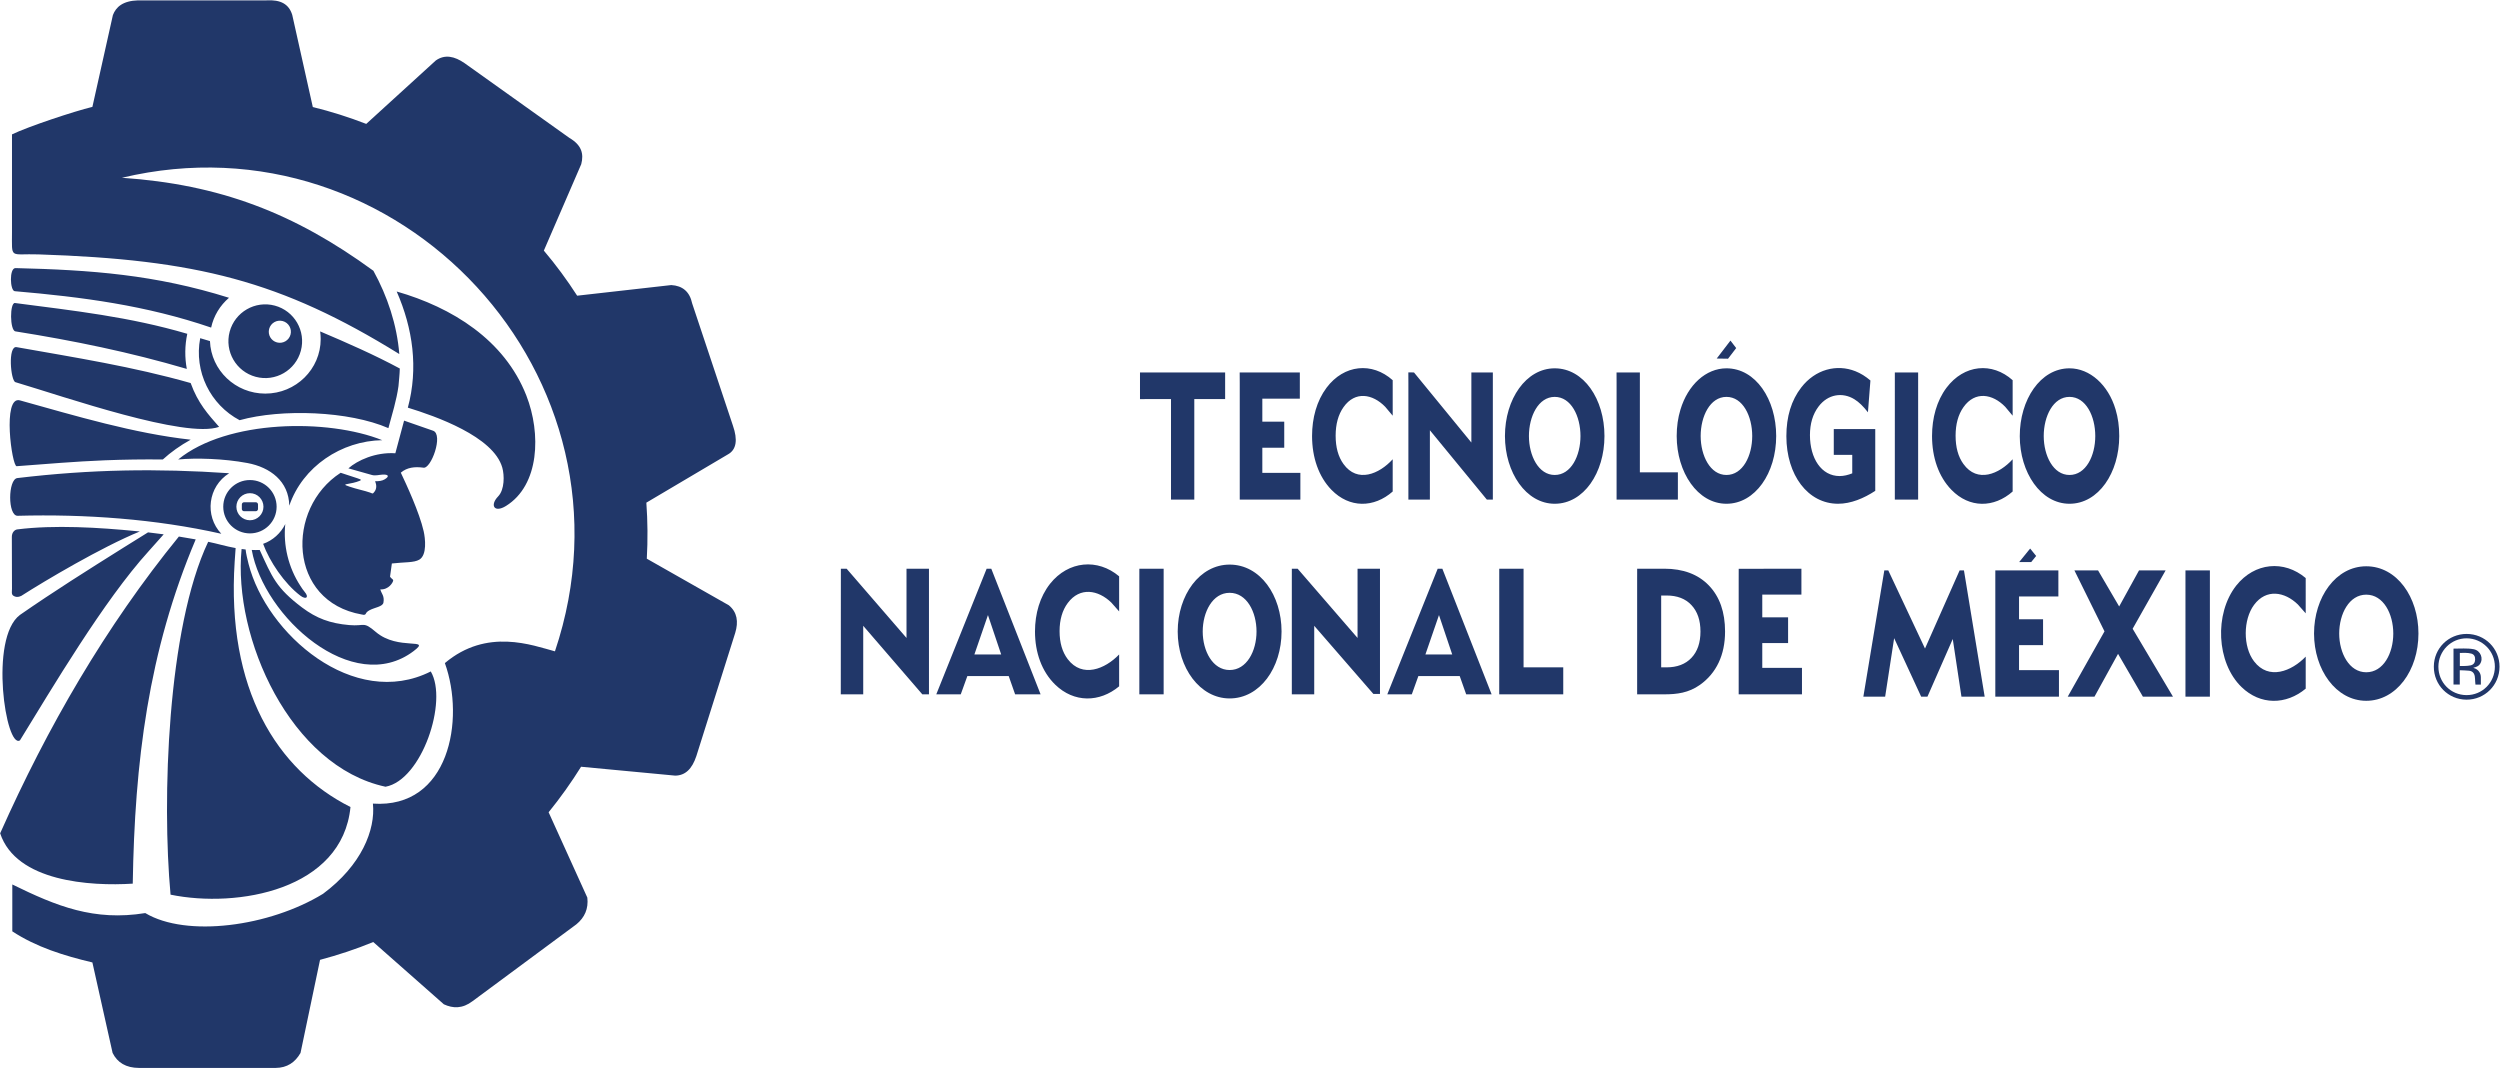 <?xml version="1.0" encoding="UTF-8" standalone="no"?>
<!-- Created with Inkscape (http://www.inkscape.org/) -->

<svg
   xmlns:dc="http://purl.org/dc/elements/1.1/"
   xmlns:cc="http://creativecommons.org/ns#"
   xmlns:rdf="http://www.w3.org/1999/02/22-rdf-syntax-ns#"
   xmlns:svg="http://www.w3.org/2000/svg"
   xmlns="http://www.w3.org/2000/svg"
   xmlns:sodipodi="http://sodipodi.sourceforge.net/DTD/sodipodi-0.dtd"
   xmlns:inkscape="http://www.inkscape.org/namespaces/inkscape"
   version="1.1"
   id="svg815"
   xml:space="preserve"
   width="417.452"
   height="178.322"
   viewBox="0 0 1056 816"
   sodipodi:docname="TecNM-Horizontal.svg"
   inkscape:version="0.92.2 (5c3e80d, 2017-08-06)"><defs
     id="defs819"><radialGradient
       fx="0"
       fy="0"
       cx="0"
       cy="0"
       r="1"
       gradientUnits="userSpaceOnUse"
       gradientTransform="matrix(-394.761,-83.058,-64.182,305.047,572.965,28.915)"
       spreadMethod="pad"
       id="radialGradient843"><stop
         style="stop-opacity:1;stop-color:#396fbf"
         offset="0"
         id="stop837" /><stop
         style="stop-opacity:1;stop-color:#11203d"
         offset="0.741"
         id="stop839" /><stop
         style="stop-opacity:1;stop-color:#11203d"
         offset="1"
         id="stop841" /></radialGradient><radialGradient
       fx="0"
       fy="0"
       cx="0"
       cy="0"
       r="1"
       gradientUnits="userSpaceOnUse"
       gradientTransform="matrix(-397.384,-83.61,-64.608,307.074,574.26,28.915)"
       spreadMethod="pad"
       id="radialGradient865"><stop
         style="stop-opacity:1;stop-color:#396fbf"
         offset="0"
         id="stop859" /><stop
         style="stop-opacity:1;stop-color:#11203d"
         offset="0.741"
         id="stop861" /><stop
         style="stop-opacity:1;stop-color:#11203d"
         offset="1"
         id="stop863" /></radialGradient><radialGradient
       fx="0"
       fy="0"
       cx="0"
       cy="0"
       r="1"
       gradientUnits="userSpaceOnUse"
       gradientTransform="matrix(-404.774,-85.164,-65.81,312.784,574.261,59.379)"
       spreadMethod="pad"
       id="radialGradient887"><stop
         style="stop-opacity:1;stop-color:#396fbf"
         offset="0"
         id="stop881" /><stop
         style="stop-opacity:1;stop-color:#11203d"
         offset="0.741"
         id="stop883" /><stop
         style="stop-opacity:1;stop-color:#11203d"
         offset="1"
         id="stop885" /></radialGradient><clipPath
       clipPathUnits="userSpaceOnUse"
       id="clipPath919"><path
         d="M 0,612 H 792 V 0 H 0 Z"
         id="path917"
         inkscape:connector-curvature="0" /></clipPath></defs><sodipodi:namedview
     pagecolor="#ffffff"
     bordercolor="#666666"
     borderopacity="1"
     objecttolerance="10"
     gridtolerance="10"
     guidetolerance="10"
     inkscape:pageopacity="0"
     inkscape:pageshadow="2"
     inkscape:window-width="1366"
     inkscape:window-height="705"
     id="namedview817"
     showgrid="false"
     inkscape:zoom="0.46620522"
     inkscape:cx="88.938495"
     inkscape:cy="214.06149"
     inkscape:window-x="-8"
     inkscape:window-y="-8"
     inkscape:window-maximized="1"
     inkscape:current-layer="g823" /><g
     id="g823"
     inkscape:groupmode="layer"
     inkscape:label="Manual_de_Identidad_Grafica"
     transform="matrix(1.333,0,0,-1.333,0,816)"><g
       id="g4735"
       transform="matrix(4.576,0,0,4.576,-844.511,-1121.282)"><path
         d="m 168.491,294.699 c 2.188,-3.705 -1.118,-13.609 -5.667,-14.441 -11.9,2.545 -19.127,18.63 -18.032,29.778 0.17,-0.024 0.339,-0.043 0.505,-0.059 0.038,-0.477 0.245,-1.326 0.365,-1.798 2.236,-8.753 13.162,-18.344 22.829,-13.48 m -32.598,-27.962 c -1.087,11.828 -0.417,33.391 4.714,44.203 1.147,-0.23 2.256,-0.579 3.438,-0.785 -0.015,-0.189 -0.112,-1.575 -0.119,-1.701 -1.034,-15.967 5.26,-26.092 14.507,-30.738 -1.02,-10.387 -14.153,-12.703 -22.54,-10.979 m 44.569,62.524 c 1.862,-4.756 1.661,-11.229 -2.558,-13.837 -1.462,-0.901 -2.041,0.095 -0.975,1.203 0.826,0.857 0.788,2.66 0.522,3.601 -1.102,3.911 -8.38,6.453 -11.833,7.515 1.332,4.936 0.636,9.914 -1.398,14.551 6.917,-1.987 13.505,-6.043 16.242,-13.033 m -18.855,-29.617 c 2.807,-2.398 7.052,-0.638 4.737,-2.394 -7.6,-5.763 -18.779,4.266 -20.28,12.668 0.337,-0.015 0.67,-0.017 0.998,-0.002 1.559,-3.398 2.042,-4.745 5.309,-7.21 1.808,-1.358 3.492,-1.986 5.902,-2.198 2.01,-0.176 1.719,0.515 3.334,-0.864 m 7.169,25.211 c 1.338,-0.465 -0.261,-4.887 -1.235,-4.627 -1.045,0.138 -2.017,0.044 -2.804,-0.629 0.688,-1.449 2.33,-4.984 2.863,-7.338 0.198,-0.876 0.444,-2.973 -0.542,-3.556 -0.682,-0.403 -1.853,-0.296 -3.442,-0.482 l -0.229,-1.65 c 0.113,-0.229 0.411,-0.32 0.394,-0.485 -0.019,-0.229 -0.546,-1.163 -1.611,-1.115 0.146,-0.552 0.537,-0.792 0.392,-1.643 -0.09,-0.524 -1.071,-0.605 -1.729,-0.954 -0.647,-0.345 -0.343,-0.552 -0.733,-0.588 -0.078,0.015 -0.166,0.029 -0.26,0.046 -9.237,1.619 -9.56,13.285 -2.638,17.752 l 2.118,-0.695 c 0.594,-0.194 0.535,-0.233 -0.121,-0.45 -0.266,-0.089 -0.553,-0.143 -0.838,-0.197 -0.737,-0.144 -0.807,-0.132 -0.048,-0.397 0.88,-0.307 1.926,-0.508 2.565,-0.739 0.331,-0.118 0.317,-0.227 0.567,0.116 0.268,0.364 0.274,0.805 0.074,1.305 0.462,-0.013 0.875,0.041 1.19,0.23 0.668,0.394 0.444,0.637 -0.246,0.6 -0.454,-0.026 -0.921,-0.174 -1.349,-0.05 l -2.943,0.832 c 1.124,0.993 3.391,2.05 5.881,1.889 l 1.094,4.089 z m -51.748,-38.787 c -1.762,-1.137 -3.892,12.804 0,15.712 4.291,2.978 8.379,5.545 13.028,8.465 l 3.016,1.876 c 0.654,-0.075 1.308,-0.156 1.961,-0.246 -0.556,-0.619 -1.689,-1.898 -1.892,-2.122 -5.625,-6.193 -12.122,-17.206 -16.113,-23.685 m 14.129,-17.95 c -5.321,-0.34 -14.605,0.24 -16.61,6.305 5.902,13.258 13.204,25.907 22.388,37.175 0.704,-0.112 1.406,-0.229 2.108,-0.358 -5.95,-14.048 -7.643,-27.944 -7.886,-43.122 m 21,36.073 c -2.001,1.512 -3.867,4.292 -4.669,6.494 1.212,0.425 2.214,1.335 2.777,2.479 -0.277,-2.639 0.383,-5.451 1.905,-7.763 0.167,-0.257 0.333,-0.514 0.532,-0.746 0.574,-0.668 0.167,-1 -0.545,-0.464 m -36.127,0.85 -0.018,6.518 c -0.002,0.554 0.346,0.894 0.68,0.935 4.639,0.587 10.272,0.241 15.004,-0.226 l 0.345,-0.034 c -4.781,-1.959 -11.861,-6.156 -14.85,-8.07 -0.389,-0.194 -0.739,-0.163 -1.004,0.031 -0.252,0.182 -0.157,0.531 -0.157,0.846 m 0.711,9.158 c -1.267,-0.033 -1.221,4.584 -0.037,4.726 9.241,1.099 17.502,1.22 26.533,0.605 -2.654,-1.649 -3.121,-5.325 -0.985,-7.583 -8.22,1.85 -17.081,2.482 -25.511,2.252 m -0.125,6.212 c -0.594,-0.042 -1.831,8.872 0.41,8.246 7.023,-1.959 14.332,-4.145 21.388,-4.925 -1.316,-0.73 -2.488,-1.564 -3.49,-2.48 -2.446,0.027 -4.868,-0.007 -7.262,-0.102 -3.683,-0.145 -7.367,-0.465 -11.046,-0.739 m -0.155,10.525 c -0.599,0.179 -0.978,4.586 0.146,4.389 7.381,-1.313 14.562,-2.438 21.805,-4.498 0.922,-2.552 2.193,-3.925 3.564,-5.489 -4.197,-1.506 -19.292,3.747 -25.515,5.598 m 10e-4,6.363 c -0.718,0.114 -0.719,3.64 -0.054,3.553 7.386,-0.964 14.361,-1.728 21.579,-3.856 -0.316,-1.489 -0.322,-2.979 -0.058,-4.399 -7.117,2.096 -14.169,3.539 -21.467,4.702 m -0.087,5.034 c -0.594,0.051 -0.715,2.913 0.099,2.894 9.467,-0.232 17.498,-0.816 26.741,-3.719 -1.116,-0.955 -1.919,-2.257 -2.238,-3.734 -8.147,2.784 -16.122,3.828 -24.602,4.559 m 34.391,-26.868 c -0.056,3.058 -2.383,4.807 -5.247,5.344 -2.997,0.562 -6.475,0.653 -8.671,0.443 6.143,5.015 18.771,5.142 25.568,2.417 -5.107,-0.07 -9.985,-3.307 -11.65,-8.204 m 3.866,21.83 c 3.339,-1.415 6.796,-2.935 9.977,-4.646 -0.013,-0.72 -0.107,-1.477 -0.164,-2.204 -0.242,-1.762 -0.802,-3.544 -1.264,-5.265 -4.924,2.142 -13.362,2.457 -18.639,0.994 -3.665,1.938 -5.731,6.091 -4.936,10.273 0.092,-0.029 0.823,-0.243 1.223,-0.363 0.137,-3.656 3.188,-6.578 6.932,-6.578 3.831,0 6.938,3.061 6.938,6.836 0,0.324 -0.024,0.642 -0.067,0.953 m -8.796,-20.263 c 0.936,0 1.694,-0.762 1.694,-1.698 0,-0.935 -0.758,-1.694 -1.694,-1.694 -0.937,0 -1.698,0.759 -1.698,1.694 0,0.936 0.76,1.698 1.698,1.698 m 0,1.646 c 1.846,0 3.342,-1.497 3.342,-3.344 0,-1.845 -1.496,-3.339 -3.342,-3.34 -1.847,0.001 -3.342,1.495 -3.342,3.34 0,1.847 1.495,3.344 3.342,3.344 m 4.104,19.915 c 0.739,-0.196 1.178,-0.956 0.981,-1.695 -0.2,-0.739 -0.957,-1.179 -1.697,-0.981 -0.739,0.197 -1.178,0.956 -0.98,1.695 0.197,0.739 0.957,1.177 1.696,0.981 m -0.993,1.936 c 2.462,-0.659 3.926,-3.188 3.268,-5.651 -0.658,-2.466 -3.187,-3.929 -5.651,-3.27 -2.461,0.657 -3.925,3.189 -3.268,5.65 0.659,2.463 3.187,3.929 5.651,3.271 m -3.847,-24.633 h 1.471 c 0.152,0 0.277,-0.126 0.277,-0.28 v -0.565 c 0,-0.154 -0.125,-0.278 -0.277,-0.278 h -1.471 c -0.153,0 -0.278,0.124 -0.278,0.278 v 0.565 c 0,0.154 0.125,0.28 0.278,0.28 m -18.998,49.527 c -2.252,-0.542 -8.018,-2.455 -10.072,-3.445 v -12.211 c 0,-3.496 -0.344,-2.703 3.325,-2.823 19.778,-0.647 30.361,-3.31 45.193,-12.483 -0.296,3.662 -1.482,7.23 -3.245,10.431 -9.926,7.247 -19.271,10.817 -31.503,11.651 34.671,8.281 65.795,-24.968 54.244,-59.322 -2.796,0.745 -8.518,2.977 -13.788,-1.472 2.562,-7.119 0.515,-18.253 -9.014,-17.603 0.339,-3.283 -1.434,-7.729 -6.246,-11.297 -6.714,-4.114 -17.107,-5.504 -22.27,-2.415 -6.414,-1.04 -11.097,0.855 -16.656,3.583 v -5.871 c 2.999,-1.973 6.468,-3.052 10.032,-3.896 l 2.531,-11.334 c 0.603,-1.217 1.68,-1.871 3.305,-1.88 h 17.112 c 1.454,0.01 2.454,0.701 3.125,1.88 l 2.444,11.659 c 2.261,0.602 4.501,1.341 6.666,2.233 l 8.844,-7.802 c 1.137,-0.525 2.319,-0.577 3.607,0.401 l 12.995,9.619 c 1.034,0.849 1.531,1.948 1.371,3.344 l -4.85,10.692 c 1.472,1.814 2.832,3.722 4.067,5.702 l 11.797,-1.113 c 1.238,0.018 2.095,0.806 2.641,2.444 l 4.87,15.435 c 0.423,1.402 0.254,2.592 -0.801,3.461 l -10.274,5.835 c 0.131,2.338 0.11,4.688 -0.057,7.019 l 10.191,6.031 c 1.115,0.595 1.265,1.863 0.653,3.618 l -5.104,15.307 c -0.314,1.488 -1.217,2.217 -2.619,2.301 l -11.789,-1.331 c -1.268,1.974 -2.659,3.857 -4.173,5.648 l 4.684,10.825 c 0.345,1.307 0.041,2.4 -1.472,3.284 l -13.139,9.37 c -1.263,0.874 -2.478,1.135 -3.608,0.337 l -8.713,-7.944 c -2.189,0.848 -4.415,1.553 -6.694,2.113 l -2.577,11.544 c -0.416,1.344 -1.439,1.921 -3.216,1.818 h -16.11 c -1.896,-0.062 -2.752,-0.826 -3.14,-1.845 z"
         style="fill:#213769;fill-opacity:1;fill-rule:evenodd;stroke:none"
         id="path955"
         inkscape:connector-curvature="0" /><g
         transform="translate(370.54,324.19)"
         id="g957"><path
           inkscape:connector-curvature="0"
           id="path959"
           style="fill:#213769;fill-opacity:1;fill-rule:evenodd;stroke:none"
           d="m 0,0 c 0,-2.46 1.191,-4.878 3.228,-4.878 2.056,0 3.229,2.397 3.229,4.878 0,2.48 -1.169,4.904 -3.229,4.904 C 1.179,4.904 0,2.469 0,0 m 3.228,8.482 c 2.544,0 4.855,-2.06 5.771,-5.151 C 9.307,2.304 9.46,1.191 9.46,0 c 0,-4.602 -2.597,-8.484 -6.232,-8.484 -3.6,0 -6.222,3.919 -6.229,8.457 -0.01,4.586 2.59,8.509 6.229,8.509 M -42.974,0 c 0,-2.46 1.19,-4.878 3.23,-4.878 2.05,0 3.228,2.401 3.228,4.878 0,2.48 -1.171,4.904 -3.228,4.904 -2.053,0 -3.23,-2.435 -3.23,-4.904 m -3.003,0 c 0,1.18 0.157,2.282 0.47,3.311 0.934,3.103 3.194,5.171 5.763,5.171 3.665,0 6.23,-3.888 6.23,-8.482 0,-4.645 -2.633,-8.484 -6.23,-8.484 -3.614,0 -6.233,3.939 -6.233,8.484 m -18.51,0 c 0,-2.46 1.194,-4.878 3.23,-4.878 2.051,0 3.227,2.401 3.227,4.878 0,2.48 -1.17,4.904 -3.227,4.904 -2.049,0 -3.23,-2.435 -3.23,-4.904 m -3.004,0 c 0,4.637 2.648,8.482 6.234,8.482 3.635,0 6.231,-3.845 6.231,-8.482 0,-4.607 -2.596,-8.484 -6.231,-8.484 -3.586,0 -6.234,3.906 -6.234,8.484 m -33.221,6.636 V -7.961 h 7.595 v 3.349 h -4.766 v 3.149 h 2.745 v 3.264 h -2.745 v 2.878 h 4.698 v 3.285 h -7.535 z m 21.125,0 V -7.961 h 2.693 v 8.686 l 7.134,-8.686 h 0.753 V 7.964 h -2.691 v -8.779 l -7.187,8.779 -0.708,0.01 z m 26.08,0 V -7.961 h 7.679 v 3.416 H -50.59 V 7.964 h -2.923 z m 34.855,-14.597 h 2.92 V 7.964 l -2.92,-0.001 z m -2.452,7.518 V 0.876 H -26.3 V -2.36 h 2.314 v -2.315 c -0.514,-0.203 -1.042,-0.339 -1.579,-0.339 -2.294,0 -3.72,2.224 -3.72,5.131 0,1.429 0.356,2.625 1.079,3.58 1.17,1.557 3.005,1.827 4.491,0.908 0.563,-0.344 1.123,-0.892 1.694,-1.633 l 0.311,3.985 c -0.601,0.516 -1.226,0.901 -1.879,1.16 -2.342,0.93 -5.028,0.238 -6.783,-2.033 -1.246,-1.609 -1.867,-3.646 -1.867,-6.105 0,-4.891 2.717,-8.463 6.473,-8.463 1.618,0 3.228,0.678 4.662,1.617 z m -60.448,2.99 v 4.446 c -2.577,2.304 -6.097,1.976 -8.285,-0.941 -1.227,-1.64 -1.816,-3.781 -1.816,-6.052 0,-2.664 0.818,-5.088 2.437,-6.746 2.245,-2.301 5.311,-2.275 7.664,-0.204 v 4.04 c -1.681,-1.855 -4.425,-3.02 -6.169,-0.59 -0.652,0.904 -0.978,2.084 -0.978,3.542 0,1.45 0.33,2.646 0.986,3.575 1.455,2.064 3.652,1.658 5.219,0.05 z m 42.006,7.138 1.021,1.332 -0.718,0.938 -1.723,-2.248 z M -3.893,2.547 V 6.993 C -6.466,9.297 -9.985,8.963 -12.177,6.052 -13.403,4.413 -13.991,2.271 -13.991,0 c 0,-2.664 0.815,-5.088 2.438,-6.746 2.251,-2.314 5.319,-2.266 7.66,-0.204 v 4.04 c -1.684,-1.855 -4.421,-3.02 -6.168,-0.59 -0.654,0.904 -0.979,2.084 -0.979,3.542 0,1.45 0.33,2.646 0.986,3.575 1.457,2.064 3.653,1.662 5.224,0.05 z M -109.324,-7.961 V 4.633 l -3.884,-0.008 v 3.339 h 10.666 V 4.633 h -3.863 V -7.961 Z" /></g><g
         transform="translate(404.401,299.449)"
         id="g961"><path
           inkscape:connector-curvature="0"
           id="path963"
           style="fill:#213769;fill-opacity:1;fill-rule:evenodd;stroke:none"
           d="m 0,0 c 0,4.537 2.722,8.425 6.538,8.425 3.848,0 6.541,-3.864 6.541,-8.425 0,-4.621 -2.765,-8.425 -6.541,-8.425 C 2.745,-8.425 0,-4.521 0,0 m 3.152,0 c 0,-2.445 1.249,-4.851 3.386,-4.851 2.156,0 3.388,2.386 3.388,4.851 0,2.462 -1.228,4.87 -3.388,4.87 C 4.389,4.87 3.152,2.451 3.152,0 M -53.83,7.911 -56.456,-7.912 h 2.73 l 1.127,7.332 3.388,-7.332 h 0.782 l 3.173,7.227 1.089,-7.227 h 2.909 l -2.596,15.821 h -0.542 l -4.337,-9.786 -4.599,9.786 z M -39.926,6.595 V -7.912 h 7.972 v 3.329 h -5 v 3.129 h 3.009 v 3.241 h -3.009 v 2.86 h 4.928 v 3.262 h -7.898 z m 13.678,-6.323 -4.609,-8.184 h 3.351 l 2.955,5.369 3.115,-5.369 h 3.768 l -5.055,8.512 4.131,7.309 h -3.332 l -2.487,-4.517 -2.644,4.517 h -2.963 z m 10.141,6.323 V -7.912 h 3.061 V 7.909 h -3.06 z m -19.322,2.361 0.618,0.761 -0.752,0.93 -1.372,-1.691 z M -2.03,3.644 c -1.648,1.599 -3.951,2.002 -5.479,-0.047 -1.379,-1.845 -1.41,-5.244 -0.009,-7.076 1.825,-2.402 4.704,-1.259 6.474,0.587 v -4.013 c -2.458,-2.046 -5.676,-2.091 -8.04,0.203 -3.149,3.046 -3.432,9.192 -0.657,12.716 2.301,2.891 5.993,3.22 8.697,0.934 V 2.532 Z" /></g><g
         transform="translate(322.619,295.213)"
         id="g965"><path
           inkscape:connector-curvature="0"
           id="path967"
           style="fill:#213769;fill-opacity:1;fill-rule:evenodd;stroke:none"
           d="M 0,0 V 9 H 0.67 C 1.999,9 3.045,8.603 3.792,7.798 4.545,6.994 4.922,5.895 4.922,4.486 4.922,3.085 4.545,1.986 3.792,1.191 3.045,0.398 1.999,0 0.67,0 Z m -57.43,4.486 c 0,-2.429 1.247,-4.821 3.371,-4.821 2.143,0 3.369,2.377 3.369,4.821 0,2.45 -1.22,4.851 -3.369,4.851 -2.138,0 -3.371,-2.404 -3.371,-4.851 m -3.133,0 c 0,4.584 2.76,8.386 6.504,8.386 3.83,0 6.505,-3.84 6.505,-8.386 0,-4.548 -2.709,-8.38 -6.505,-8.38 -3.717,0 -6.504,3.832 -6.504,8.38 m -42.205,-7.866 0.011,15.737 h 0.721 l 7.502,-8.675 v 8.675 h 2.813 V -3.38 h -0.832 l -7.404,8.584 V -3.38 Z m 16.738,4.998 1.698,4.931 1.656,-4.931 z m -4.775,-4.998 h 3.065 l 0.828,2.291 h 5.178 l 0.805,-2.291 h 3.191 l -6.177,15.737 h -0.581 z m 21.927,11.494 c -1.639,1.593 -3.93,1.991 -5.453,-0.049 -0.685,-0.917 -1.029,-2.097 -1.029,-3.539 0,-1.437 0.339,-2.602 1.021,-3.502 1.823,-2.394 4.683,-1.246 6.439,0.591 v -3.993 c -2.454,-2.047 -5.654,-2.072 -7.998,0.201 -1.69,1.641 -2.542,4.032 -2.542,6.663 0,2.249 0.614,4.364 1.89,5.984 2.299,2.892 5.979,3.192 8.65,0.932 V 7.008 Z m 3.509,2.938 V -3.38 h 3.045 v 15.737 h -3.044 z m 19.101,0 V -3.38 h 2.807 v 8.584 l 7.407,-8.531 h 0.83 v 15.684 h -2.81 V 3.682 l -7.505,8.675 h -0.727 z m 16.736,-9.434 1.699,4.931 1.656,-4.931 z m -4.775,-4.998 h 3.069 l 0.823,2.291 h 5.177 l 0.812,-2.291 h 3.186 l -6.172,15.737 h -0.582 z m 14.019,0 h 8.021 V 0 h -4.971 v 12.357 h -3.047 z M 9.709,11.052 V -3.38 h 7.928 v 3.313 h -4.973 v 3.109 h 3.234 v 3.226 h -3.234 v 2.846 h 4.903 v 3.243 c -2.949,0 -4.909,-0.013 -7.855,-0.013 z m -12.72,0 V -3.38 h 3.393 c 1.597,0 3.057,0.184 4.471,1.184 2.058,1.461 3.15,3.744 3.15,6.682 0,2.442 -0.677,4.364 -2.023,5.766 -1.35,1.403 -3.221,2.105 -5.598,2.105 h -3.39 z" /></g><g
         transform="translate(423.516,298.85)"
         id="g969"><path
           inkscape:connector-curvature="0"
           id="path971"
           style="fill:#213769;fill-opacity:1;fill-rule:evenodd;stroke:none"
           d="m 0,0 c -1.945,0.007 -3.529,-1.58 -3.537,-3.542 -0.007,-1.988 1.543,-3.563 3.515,-3.572 1.979,-0.008 3.548,1.557 3.56,3.552 C 3.55,-1.603 1.965,-0.007 0,0 M 0.008,0.55 C 2.307,0.544 4.127,-1.278 4.12,-3.566 4.111,-5.863 2.271,-7.696 -0.02,-7.685 c -2.287,0.01 -4.1,1.846 -4.089,4.143 0.006,2.284 1.832,4.097 4.117,4.092" /></g><g
         transform="translate(422.666,295.385)"
         id="g973"><path
           inkscape:connector-curvature="0"
           id="path975"
           style="fill:#213769;fill-opacity:1;fill-rule:evenodd;stroke:none"
           d="M 0,0 C 0.231,0 0.453,-0.01 0.675,0.002 0.902,0.015 1.133,0.026 1.355,0.078 1.717,0.159 1.907,0.423 1.915,0.797 1.925,1.207 1.778,1.45 1.438,1.549 0.966,1.682 0.482,1.632 0,1.636 Z M -0.01,-0.533 V -2.326 H -0.795 V 2.156 C -0.79,2.161 -0.781,2.174 -0.77,2.174 0.07,2.162 0.915,2.257 1.749,2.095 2.605,1.928 3.005,0.904 2.497,0.211 2.341,0 2.146,-0.108 1.679,-0.228 1.74,-0.251 1.777,-0.268 1.815,-0.28 2.291,-0.428 2.622,-0.872 2.631,-1.389 2.638,-1.699 2.633,-2.012 2.633,-2.332 H 1.954 c -0.013,0.136 -0.024,0.267 -0.034,0.398 -0.017,0.222 -0.012,0.449 -0.053,0.665 -0.079,0.408 -0.314,0.634 -0.722,0.677 -0.373,0.04 -0.749,0.04 -1.155,0.059" /></g></g></g></svg>